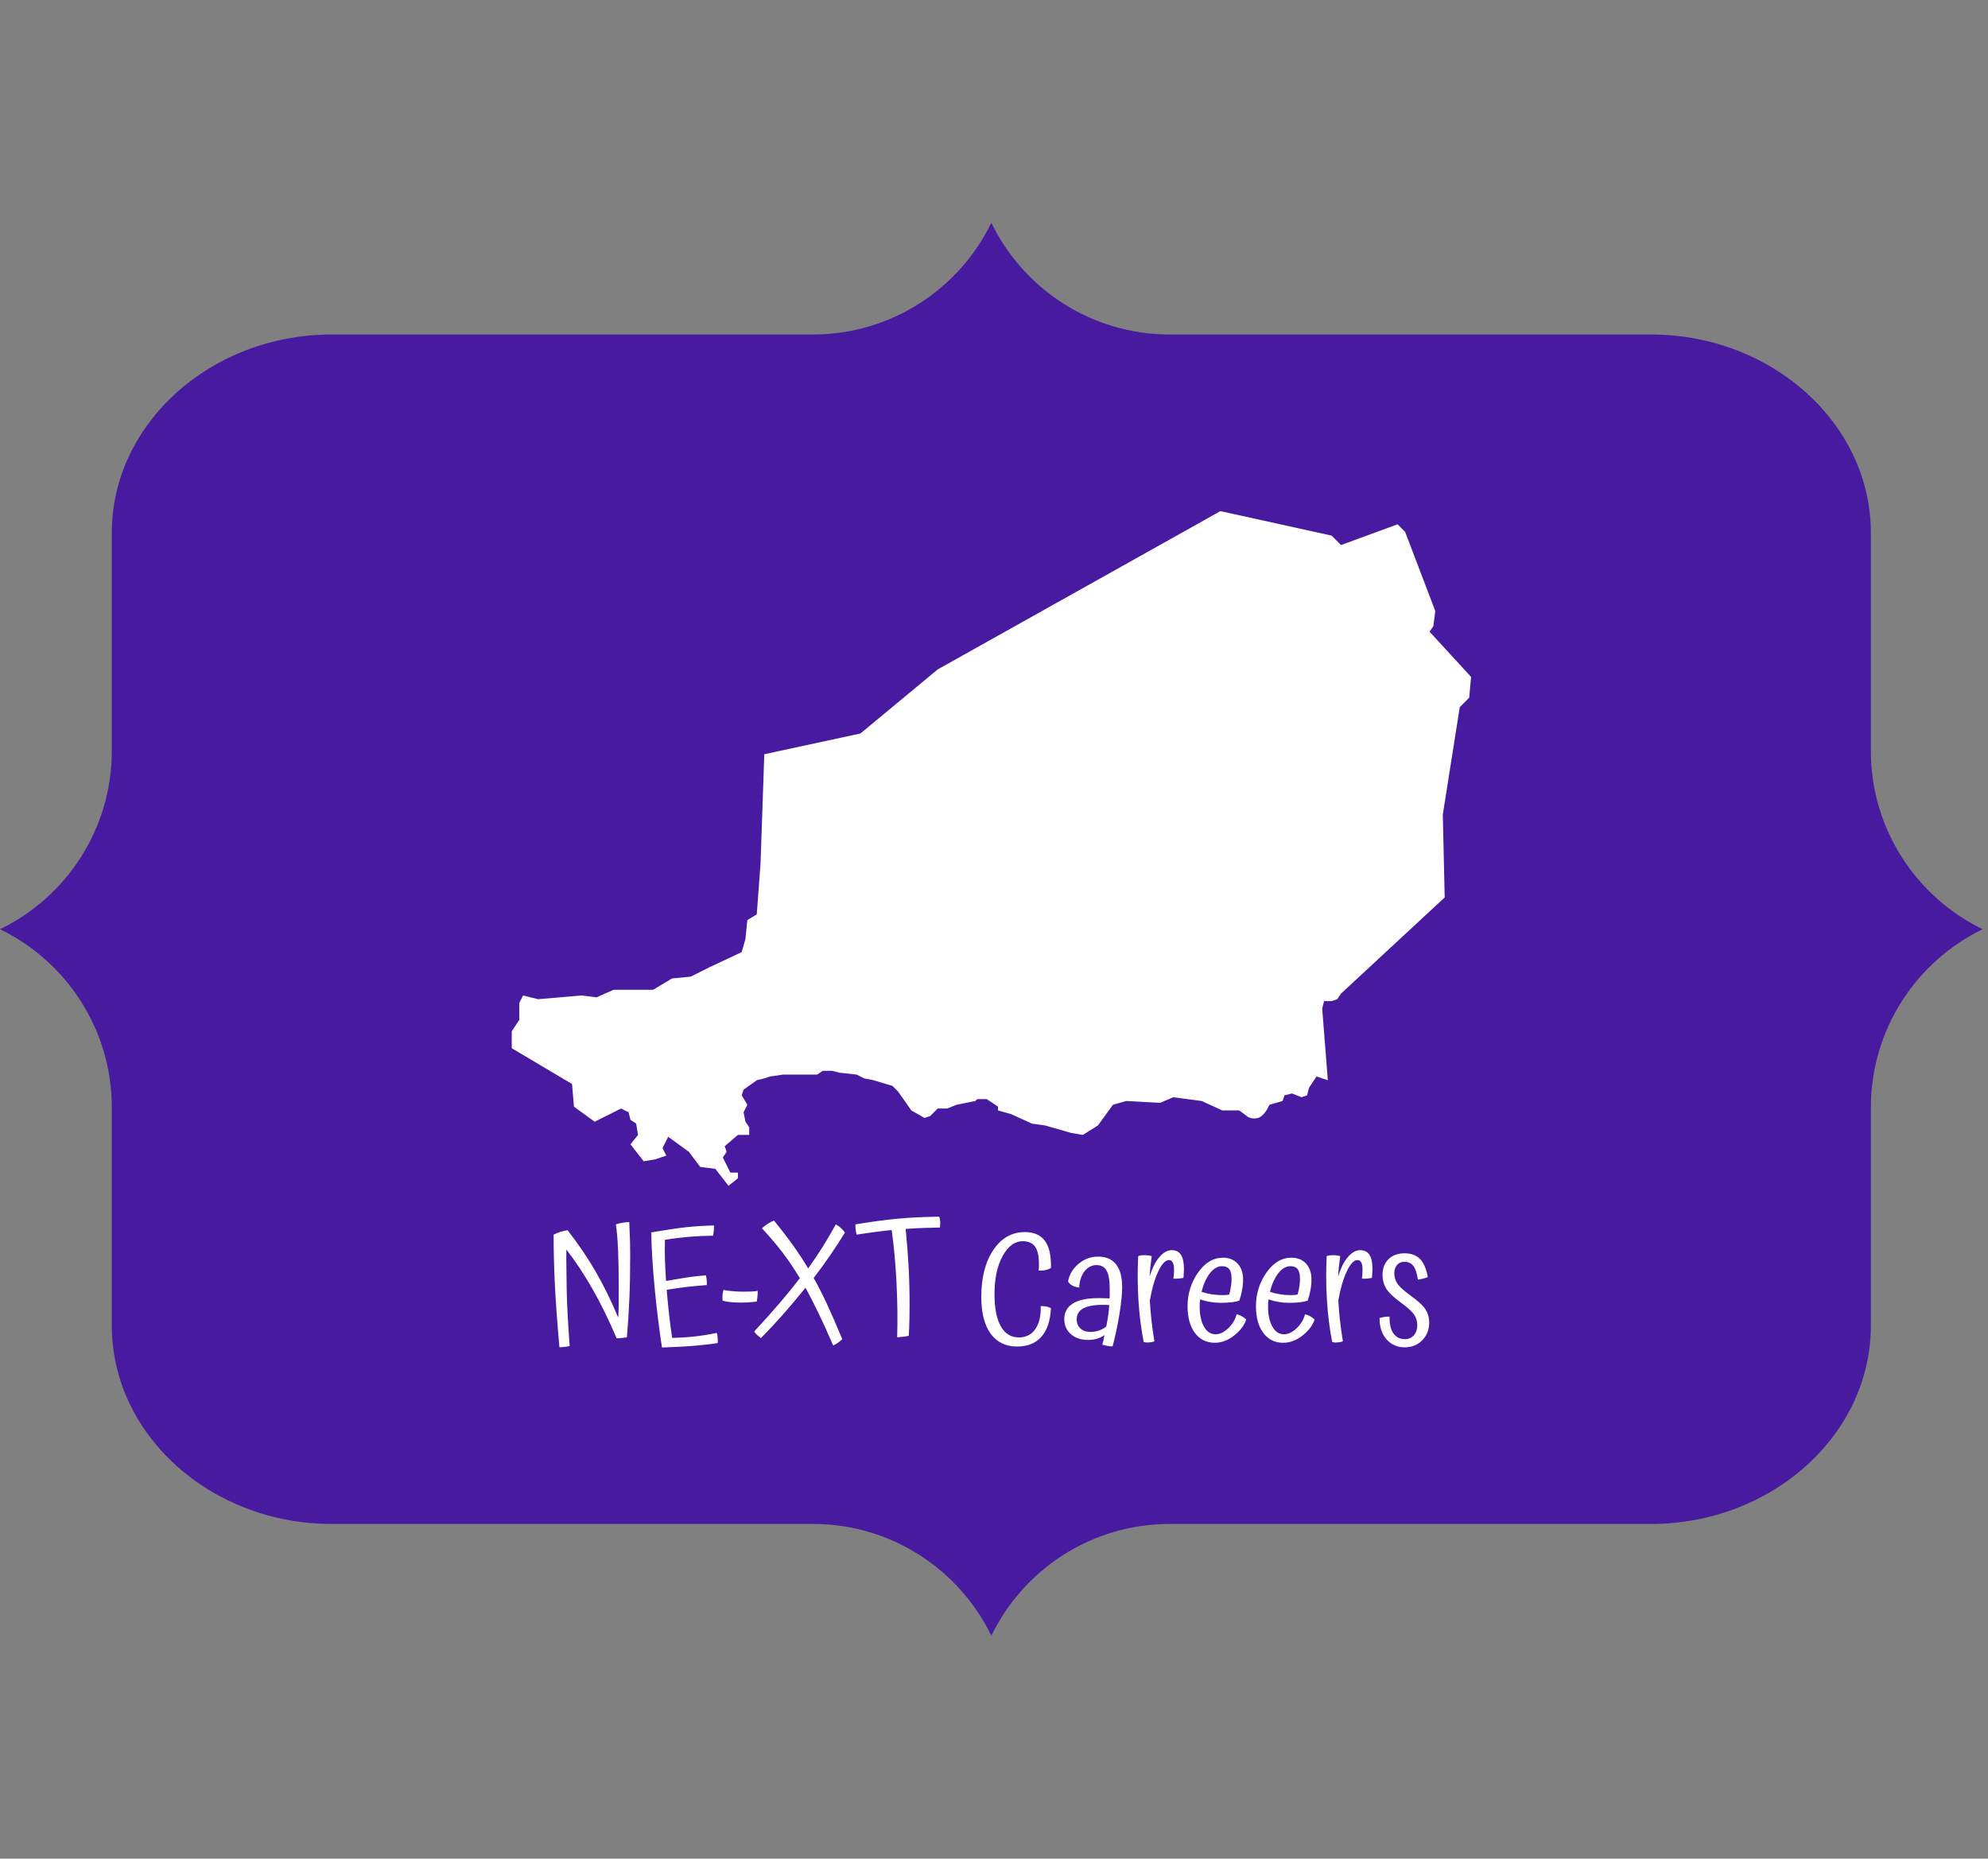 <svg xmlns="http://www.w3.org/2000/svg" version="1.1" xmlns:xlink="http://www.w3.org/1999/xlink" xmlns:svgjs="http://svgjs.dev/svgjs" width="2000" height="1870" viewBox="0 0 2000 1870"><rect x="0" y="0" width="2000" height="1870" fill="#808080" stroke="none"/><g transform="matrix(1,0,0,1,-2.597,0)"><svg viewBox="0 0 385 360" data-background-color="#ffffff" preserveAspectRatio="xMidYMid meet" height="1870" width="2000" xmlns="http://www.w3.org/2000/svg" xmlns:xlink="http://www.w3.org/1999/xlink"><g id="tight-bounds" transform="matrix(1,0,0,1,0.5,0)"><svg viewBox="0 0 384 360" height="360" width="384"><g><svg></svg></g><g><svg viewBox="0 0 384 360" height="360" width="384"><g><path transform="translate(-42.616,-54.616) scale(4.692,4.692)" d="M86.305 42.635v-9.002c0-4.501-4.084-8.184-9.076-8.184h-19.864c-3.239 0-6.039-1.882-7.365-4.613-1.326 2.73-4.126 4.613-7.365 4.613h-19.864c-4.992 0-9.076 3.683-9.076 8.184v9.002c0 3.239-1.882 6.039-4.613 7.365 2.73 1.326 4.613 4.126 4.613 7.365v9.002c0 4.501 4.084 8.184 9.076 8.184h19.864c3.239 0 6.039 1.882 7.365 4.613 1.326-2.73 4.126-4.613 7.365-4.613h19.864c4.992 0 9.076-3.683 9.076-8.184v-9.002c0-3.239 1.882-6.039 4.613-7.365-2.73-1.326-4.613-4.126-4.613-7.365z" fill="#471aa0" fill-rule="nonzero" stroke="none" stroke-width="1" stroke-linecap="butt" stroke-linejoin="miter" stroke-miterlimit="10" stroke-dasharray="" stroke-dashoffset="0" font-family="none" font-weight="none" font-size="none" text-anchor="none" style="mix-blend-mode: normal" data-fill-palette-color="tertiary"></path></g><g transform="matrix(1,0,0,1,99.1,99)"><svg viewBox="0 0 185.799 162" height="162" width="185.799"><g><svg viewBox="0 0 252.406 220.074" height="162" width="185.799"><g transform="matrix(1,0,0,1,11.003,185.653)"><svg viewBox="0 0 230.4 34.421" height="34.421" width="230.4"><g id="textblocktransform"><svg viewBox="0 0 230.4 34.421" height="34.421" width="230.4" id="textblock"><g><svg viewBox="0 0 230.4 34.421" height="34.421" width="230.4"><g transform="matrix(1,0,0,1,0,0)"><svg width="230.4" viewBox="3.35 -39.55 278.42 41.6" height="34.421" data-palette-color="#ffffff"><path d="M7.5-16.55L7.5-16.55Q7.55-13.15 7.78-8.93 8-4.7 8.45 1.6L8.45 1.6Q7.8 1.75 6.95 1.85 6.1 1.95 5.2 2L5.2 2Q4.15-9.9 3.75-17.9 3.35-25.9 3.35-33.85L3.35-33.85Q3.4-33.85 3.45-33.88 3.5-33.9 3.5-33.9L3.5-33.9Q4.75-34.5 5.68-34.77 6.6-35.05 7.8-35.25L7.8-35.25Q12.95-28.6 16.78-21.98 20.6-15.35 23.9-7.45L23.9-7.45Q24-9.1 24.03-11.18 24.05-13.25 24.05-17.6L24.05-17.6Q24.05-24.3 23.83-29.23 23.6-34.15 23.15-37.1L23.15-37.1Q24.4-37.5 25.38-37.65 26.35-37.8 27.4-37.85L27.4-37.85Q27.6-33.6 27.65-31.48 27.7-29.35 27.7-27.45L27.7-27.45Q27.7-19.6 27.45-13.7 27.2-7.8 26.65-1.2L26.65-1.2Q25.9-1.05 25.13-0.98 24.35-0.9 23.4-0.85L23.4-0.85Q19.75-9.45 15.75-16.48 11.75-23.5 7.4-29.1L7.4-29.1Q7.35-26.45 7.43-22 7.5-17.55 7.5-16.55ZM55.5 0.65L55.5 0.65Q51.55 1.25 47.22 1.58 42.9 1.9 37.8 2.05L37.8 2.05Q36.35-7.55 35.42-17.48 34.5-27.4 34.4-34.55L34.4-34.55Q41.35-35.75 45.55-36.2 49.75-36.65 54.35-36.75L54.35-36.75Q54.35-35.85 54.27-35.02 54.2-34.2 54.05-33.5L54.05-33.5Q49.95-33.45 46.17-33.13 42.4-32.8 38.75-32.2L38.75-32.2Q38.65-29.2 38.75-26 38.85-22.8 39.1-19.1L39.1-19.1Q43.9-19.95 46.52-20.33 49.15-20.7 51.75-20.9L51.75-20.9Q51.95-20.2 52.02-19.45 52.1-18.7 52.05-17.8L52.05-17.8Q48.25-17.5 45.47-17.18 42.7-16.85 39.3-16.3L39.3-16.3Q39.65-12.2 40.07-8.35 40.5-4.5 41.05-1L41.05-1Q45.2-1.1 48.62-1.5 52.05-1.9 55.25-2.6L55.25-2.6Q55.45-1.9 55.52-0.95 55.6 0 55.5 0.65ZM67.95-12.55L67.95-12.55Q64.59-12.15 61.65-12.25 58.7-12.35 57.05-12.85L57.05-12.85Q57-13.9 57.07-14.68 57.15-15.45 57.35-16.25L57.35-16.25Q58.55-16 60.3-15.85 62.05-15.7 63.7-15.7L63.7-15.7Q65.3-15.7 66.37-15.75 67.45-15.8 68.25-15.95L68.25-15.95Q68.25-15 68.17-14.18 68.09-13.35 67.95-12.55ZM95.14-0.6L95.14-0.6Q94.54 0 93.79 0.53 93.04 1.05 92.24 1.4L92.24 1.4Q89.74-4.4 87.59-8.85 85.44-13.3 83.44-16.95L83.44-16.95Q79.44-12 76.09-8.22 72.74-4.45 69.29-0.95L69.29-0.95Q68.64-1.4 68.04-1.95 67.44-2.5 67.14-3.05L67.14-3.05Q71.74-8 75.19-12.03 78.64-16.05 81.64-20L81.64-20Q79.09-24.25 76.22-28.05 73.34-31.85 69.59-35.85L69.59-35.85Q70.54-36.7 71.49-37.33 72.44-37.95 73.44-38.3L73.44-38.3Q76.94-34 79.54-30.35 82.14-26.7 84.29-23.1L84.29-23.1Q86.84-26.65 88.99-30.1 91.14-33.55 93.09-37.1L93.09-37.1Q93.84-36.7 94.62-36.02 95.39-35.35 95.99-34.5L95.99-34.5Q93.84-31 91.42-27.45 88.99-23.9 86.04-20.05L86.04-20.05Q88.14-16.35 90.24-11.83 92.34-7.3 95.14-0.6ZM116.29-1.7L116.29-1.7Q115.64-1.5 114.64-1.38 113.64-1.25 112.59-1.2L112.59-1.2Q112.84-9.25 112.39-18.4 111.94-27.55 110.84-35.3L110.84-35.3Q108.29-35.05 105.57-34.68 102.84-34.3 99.69-33.85L99.69-33.85Q99.49-34.7 99.39-35.55 99.29-36.4 99.34-37.1L99.34-37.1Q106.84-38.35 112.67-38.9 118.49-39.45 125.94-39.55L125.94-39.55Q126.09-39.2 126.17-38.75 126.24-38.3 126.29-37.75L126.29-37.75Q126.29-37.55 126.29-37.3 126.29-37.05 126.19-36.1L126.19-36.1Q123.19-36.05 120.54-35.95 117.89-35.85 115.29-35.65L115.29-35.65Q115.94-29.15 116.24-23.43 116.54-17.7 116.54-11.5L116.54-11.5Q116.54-9.35 116.49-6.95 116.44-4.55 116.29-1.7ZM158.24-11.1L158.24-11.1Q159.19-11.15 159.96-11 160.74-10.85 161.49-10.45L161.49-10.45Q161.19-4.45 158.44-1.35 155.69 1.75 150.74 1.75L150.74 1.75Q145.29 1.75 142.31-2.35 139.34-6.45 139.34-14.05L139.34-14.05Q139.34-23.25 143.16-28.95 146.99-34.65 153.19-34.65L153.19-34.65Q157.54-34.65 159.59-31.83 161.64-29 161.49-23.25L161.49-23.25Q160.79-22.8 159.81-22.58 158.84-22.35 157.59-22.4L157.59-22.4Q157.94-27.35 156.74-29.55 155.54-31.75 152.49-31.75L152.49-31.75Q148.74-31.75 146.14-27.05 143.54-22.35 143.54-14.9L143.54-14.9Q143.54-8.25 145.54-4.7 147.54-1.15 151.29-1.15L151.29-1.15Q154.69-1.15 156.54-3.83 158.39-6.5 158.24-11.1ZM184.13-17.05L184.13-17.05Q184.13-13.75 183.23-8.3 182.33-2.85 181.08 1.7L181.08 1.7Q180.33 1.7 179.48 1.55 178.63 1.4 177.83 1.15L177.83 1.15Q177.88 0.95 177.93 0.68 177.98 0.4 178.13-0.05L178.13-0.05Q178.28-0.85 178.38-1.23 178.48-1.6 178.53-1.9L178.53-1.9Q177.48-1.15 176.16-0.75 174.83-0.35 173.33-0.35L173.33-0.35Q169.93-0.35 167.83-2.18 165.73-4 165.73-7L165.73-7Q165.73-10.25 168.48-11.95 171.23-13.65 176.58-13.65L176.58-13.65Q177.38-13.65 178.13-13.63 178.88-13.6 180.13-13.55L180.13-13.55Q180.18-14.05 180.18-14.65 180.18-15.25 180.18-16.55L180.18-16.55Q180.18-20.55 179.21-22.35 178.23-24.15 175.98-24.15L175.98-24.15Q173.68-24.15 172.13-22.13 170.58-20.1 170.48-17L170.48-17Q169.08-17.2 168.23-17.68 167.38-18.15 166.93-18.95L166.93-18.95Q167.53-22.25 170.26-24.55 172.98-26.85 176.48-26.85L176.48-26.85Q180.28-26.85 182.21-24.38 184.13-21.9 184.13-17.05ZM169.68-6.9L169.68-6.9Q169.68-5.05 170.88-3.98 172.08-2.9 174.03-2.9L174.03-2.9Q175.43-2.9 176.71-3.33 177.98-3.75 179.08-4.6L179.08-4.6Q179.48-6.65 179.71-8.25 179.93-9.85 180.03-11.45L180.03-11.45Q174.88-11.75 172.28-10.63 169.68-9.5 169.68-6.9ZM194.38 0.1L194.38 0.1Q193.98 0.25 193.43 0.35 192.88 0.45 192.33 0.45L192.33 0.45Q191.93 0.5 191.61 0.45 191.28 0.4 190.98 0.3L190.98 0.3Q189.73-6.05 189.31-13 188.88-19.95 189.23-27L189.23-27Q189.58-27.15 190.08-27.23 190.58-27.3 191.58-27.3L191.58-27.3Q192.08-27.3 192.56-27.23 193.03-27.15 193.53-27L193.53-27Q193.23-24.85 193.08-23.35 192.93-21.85 192.88-20.5L192.88-20.5Q194.03-24.4 195.93-26.65 197.83-28.9 199.88-28.9L199.88-28.9Q201.88-28.9 202.83-27.43 203.78-25.95 203.78-22.9L203.78-22.9Q203.78-22.3 203.73-21.6 203.68-20.9 203.63-20.1L203.63-20.1Q203.03-19.95 202.21-19.88 201.38-19.8 200.43-19.85L200.43-19.85Q200.53-20.6 200.58-21.28 200.63-21.95 200.63-22.6L200.63-22.6Q200.63-24.2 200.23-24.98 199.83-25.75 199.03-25.75L199.03-25.75Q197.33-25.75 195.63-22.18 193.93-18.6 192.93-12.9L192.93-12.9Q193.08-10.05 193.43-6.83 193.78-3.6 194.38 0.1ZM209.38-15.65L209.38-15.65Q210.83-15.15 212.5-14.88 214.18-14.6 216.03-14.6L216.03-14.6Q216.53-14.6 217.2-14.65 217.88-14.7 218.18-14.8L218.18-14.8Q218.58-16.25 218.75-17.48 218.93-18.7 218.93-19.7L218.93-19.7Q218.93-21.9 218.2-22.85 217.48-23.8 215.88-23.8L215.88-23.8Q213.78-23.8 212.03-21.55 210.28-19.3 209.38-15.65ZM220.53-8.5L220.53-8.5Q221.33-8.35 222.15-7.9 222.98-7.45 223.58-6.85L223.58-6.85Q222.63-4 219.7-1.73 216.78 0.55 213.63 0.55L213.63 0.55Q209.58 0.55 207.25-2.6 204.93-5.75 204.93-11.05L204.93-11.05Q204.93-17 208.25-21.75 211.58-26.5 216.18-26.5L216.18-26.5Q219.13-26.5 220.85-24.63 222.58-22.75 222.58-19.55L222.58-19.55Q222.58-17.85 222.25-16.13 221.93-14.4 221.38-12.85L221.38-12.85Q220.38-12.5 218.95-12.33 217.53-12.15 215.43-12.15L215.43-12.15Q213.83-12.15 212.15-12.43 210.48-12.7 208.93-13.25L208.93-13.25Q208.83-12.65 208.8-12.08 208.78-11.5 208.78-10.95L208.78-10.95Q208.78-7 210.15-4.58 211.53-2.15 213.83-2.15L213.83-2.15Q215.83-2.15 217.83-4.03 219.83-5.9 220.53-8.5ZM231.13-15.65L231.13-15.65Q232.58-15.15 234.25-14.88 235.93-14.6 237.78-14.6L237.78-14.6Q238.28-14.6 238.95-14.65 239.63-14.7 239.93-14.8L239.93-14.8Q240.33-16.25 240.5-17.48 240.68-18.7 240.68-19.7L240.68-19.7Q240.68-21.9 239.95-22.85 239.23-23.8 237.63-23.8L237.63-23.8Q235.53-23.8 233.78-21.55 232.03-19.3 231.13-15.65ZM242.28-8.5L242.28-8.5Q243.08-8.35 243.9-7.9 244.73-7.45 245.33-6.85L245.33-6.85Q244.38-4 241.45-1.73 238.53 0.55 235.38 0.55L235.38 0.55Q231.33 0.55 229-2.6 226.68-5.75 226.68-11.05L226.68-11.05Q226.68-17 230-21.75 233.33-26.5 237.93-26.5L237.93-26.5Q240.88-26.5 242.6-24.63 244.33-22.75 244.33-19.55L244.33-19.55Q244.33-17.85 244-16.13 243.68-14.4 243.13-12.85L243.13-12.85Q242.13-12.5 240.7-12.33 239.28-12.15 237.18-12.15L237.18-12.15Q235.58-12.15 233.9-12.43 232.23-12.7 230.68-13.25L230.68-13.25Q230.58-12.65 230.55-12.08 230.53-11.5 230.53-10.95L230.53-10.95Q230.53-7 231.9-4.58 233.28-2.15 235.58-2.15L235.58-2.15Q237.58-2.15 239.58-4.03 241.58-5.9 242.28-8.5ZM254.32 0.1L254.32 0.1Q253.92 0.25 253.37 0.35 252.82 0.45 252.27 0.45L252.27 0.45Q251.87 0.5 251.55 0.45 251.22 0.4 250.92 0.3L250.92 0.3Q249.67-6.05 249.25-13 248.82-19.95 249.17-27L249.17-27Q249.52-27.15 250.02-27.23 250.52-27.3 251.52-27.3L251.52-27.3Q252.02-27.3 252.5-27.23 252.97-27.15 253.47-27L253.47-27Q253.17-24.85 253.02-23.35 252.87-21.85 252.82-20.5L252.82-20.5Q253.97-24.4 255.87-26.65 257.77-28.9 259.82-28.9L259.82-28.9Q261.82-28.9 262.77-27.43 263.72-25.95 263.72-22.9L263.72-22.9Q263.72-22.3 263.67-21.6 263.62-20.9 263.57-20.1L263.57-20.1Q262.97-19.95 262.15-19.88 261.32-19.8 260.37-19.85L260.37-19.85Q260.47-20.6 260.52-21.28 260.57-21.95 260.57-22.6L260.57-22.6Q260.57-24.2 260.17-24.98 259.77-25.75 258.97-25.75L258.97-25.75Q257.27-25.75 255.57-22.18 253.87-18.6 252.87-12.9L252.87-12.9Q253.02-10.05 253.37-6.83 253.72-3.6 254.32 0.1ZM275.92-14.4L275.92-14.4Q279.52-11.8 280.64-9.98 281.77-8.15 281.77-5.95L281.77-5.95Q281.77-2.5 279.57-0.25 277.37 2 273.97 2L273.97 2Q270.42 2 268.19-0.55 265.97-3.1 265.97-7.3L265.97-7.3Q266.72-7.55 267.55-7.68 268.37-7.8 269.17-7.75L269.17-7.75Q269.07-4.4 270.34-2.5 271.62-0.6 274.02-0.6L274.02-0.6Q275.82-0.6 276.89-1.83 277.97-3.05 277.97-5.15L277.97-5.15Q277.97-6.85 277.02-8.33 276.07-9.8 272.92-12.1L272.92-12.1Q269.22-14.8 268.07-16.73 266.92-18.65 266.92-21L266.92-21Q266.92-24.15 268.82-26.03 270.72-27.9 273.97-27.9L273.97-27.9Q277.07-27.9 278.84-26.1 280.62-24.3 281.32-20.35L281.32-20.35Q280.57-20 279.8-19.83 279.02-19.65 278.17-19.55L278.17-19.55Q277.77-22.5 276.75-23.85 275.72-25.2 273.92-25.2L273.92-25.2Q272.42-25.2 271.55-24.2 270.67-23.2 270.67-21.5L270.67-21.5Q270.67-19.75 271.67-18.25 272.67-16.75 275.92-14.4Z" opacity="1" transform="matrix(1,0,0,1,0,0)" fill="#ffffff" class="wordmark-text-0" data-fill-palette-color="quaternary" id="text-0"></path></svg></g></svg></g></svg></g></svg></g><g><svg viewBox="0 0 252.406 177.527" height="177.527" width="252.406"><g><svg xmlns="http://www.w3.org/2000/svg" xmlns:xlink="http://www.w3.org/1999/xlink" version="1.1" x="0" y="0" viewBox="25 32 50.9 35.8" style="enable-background:new 0 0 100 100;" xml:space="preserve" height="177.527" width="252.406" class="icon-icon-0" data-fill-palette-color="quaternary" id="icon-0"><g fill="#ffffff" data-fill-palette-color="quaternary"><path d="M73.7 38.4L73.9 38.1 74 37.3 72.4 33.1 72 32.7 69 33.8 68.5 33.3 62.6 32 47.6 40.4 43.5 43.8 38.4 44.9 38.2 50.7 38 53.4 37.5 53.7 37.4 54.7 37.2 55.4 35.5 56.2 34.5 56.7 33.5 56.8 32.5 57.4H30.4L29.5 57.8 28.7 57.7 26.4 57.9 25.6 57.7 25.4 58.1V59L25 59.6V60.5L28.2 62.4 28.3 63.6 29.4 64.4 30.8 63.7 31.2 63.9 31.3 64.3 31.6 64.5 31.7 65.1 31.3 65.6 32 66.5 32.6 66.4 33.2 66.2 33 65.8 33.3 65.2 34.4 66 35 66.8 35.8 66.9 36.5 67.8 37 67.4V67.1H36.6L36.2 66.3 36.4 66 36.3 65.7 37 65.1H37.6V64.7L37.4 64.4 37.3 63.9 37.4 63.7 37.5 63.5 37.2 63 37.3 62.7 38 62.2 38.4 62.1 38.7 62 39.4 61.9H41.2L41.5 61.7H42L42.4 61.8 43.3 61.9 43.7 62.1 44.2 62.2 45.2 62.5 45.5 62.8 46.2 63.8 46.9 64.2 47.2 64.1 47.6 63.7H48.1L48.6 63.5 49.6 63.3 49.7 63.2H50.2L50.8 63.6V63.8L51.5 64 52.6 64.5 53.3 64.6 54.7 65 55.3 65.1 56.1 64.6 56.9 63.5 57.6 63.3 59.4 63.4 60.1 63.1 61.6 63.3 62.7 63.8H63.6L64 64.1S64.2 64.3 64.6 64.2C64.9 64.1 65.1 63.7 65.1 63.7L65.2 63.5 65.9 63.3 66 63 66.4 62.9 66.9 63.1 67.2 63 67.3 62.6 67.7 62 68.3 62.2 68 58.4 68.1 58H68.5L68.8 57.9 69 57.6 74.5 52.5 74.4 48.1 75.3 42.4 75.8 41.9 75.9 40.8z" fill="#ffffff" data-fill-palette-color="quaternary"></path></g></svg></g></svg></g><g></g></svg></g></svg></g></svg></g><defs></defs></svg><rect width="384" height="360" fill="none" stroke="none" visibility="hidden"></rect></g></svg></g></svg>